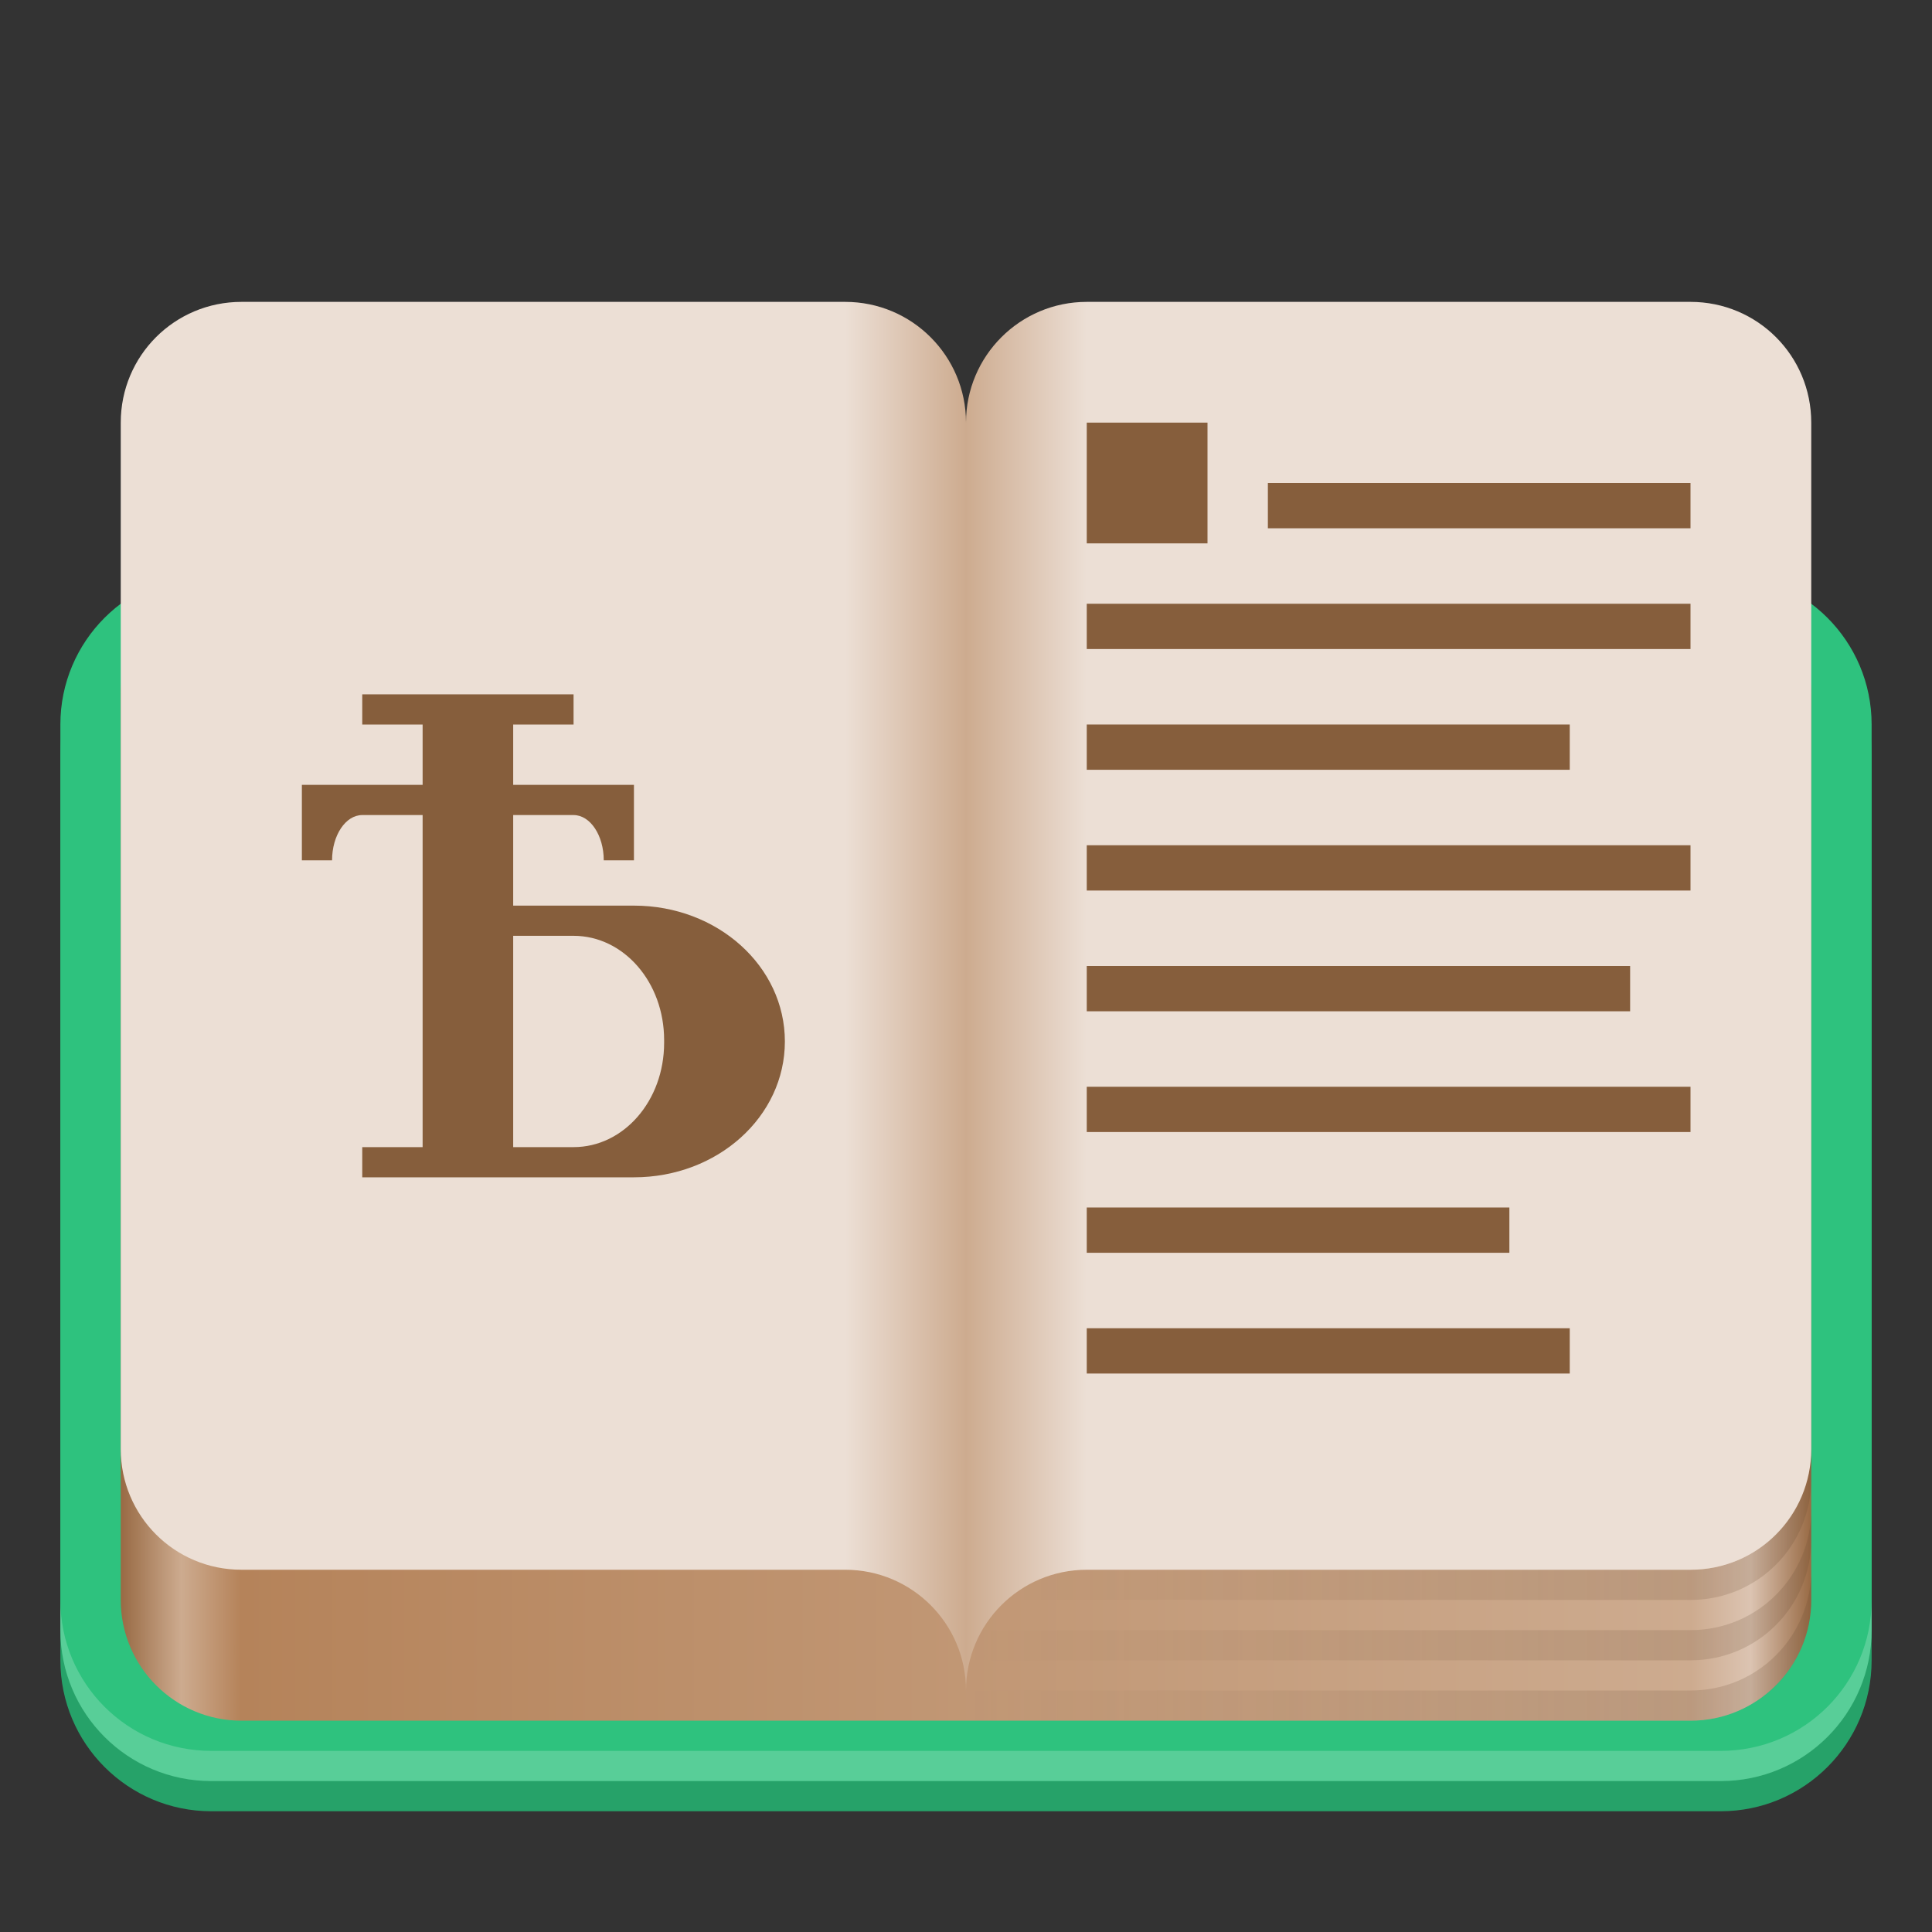 <?xml version="1.0" encoding="UTF-8"?>
<svg height="128px" viewBox="0 0 128 128" width="128px" xmlns="http://www.w3.org/2000/svg" xmlns:xlink="http://www.w3.org/1999/xlink">
    <rect x="0" y="0" width="128" height="128" fill="#333333" stroke="none"/>
    <linearGradient id="a" gradientUnits="userSpaceOnUse" x1="8" x2="120" y1="114" y2="114">
        <stop offset="0" stop-color="#986a44"/>
        <stop offset="0.036" stop-color="#cdab8f"/>
        <stop offset="0.071" stop-color="#b5835a"/>
        <stop offset="0.929" stop-color="#cdab8f"/>
        <stop offset="0.964" stop-color="#dcc4b2"/>
        <stop offset="1" stop-color="#986a44"/>
    </linearGradient>
    <linearGradient id="b" gradientUnits="userSpaceOnUse" x1="64" x2="120" y1="105" y2="105">
        <stop offset="0" stop-color="#63452c" stop-opacity="0"/>
        <stop offset="1" stop-color="#63452c" stop-opacity="0.2"/>
    </linearGradient>
    <linearGradient id="c" gradientUnits="userSpaceOnUse" x1="64" x2="120" y1="64" y2="64">
        <stop offset="0" stop-color="#cdab8f"/>
        <stop offset="0.143" stop-color="#ecdfd5"/>
        <stop offset="1" stop-color="#ecdfd5"/>
    </linearGradient>
    <linearGradient id="d" gradientUnits="userSpaceOnUse" x1="8" x2="64" y1="64" y2="64">
        <stop offset="0" stop-color="#ecdfd5"/>
        <stop offset="0.857" stop-color="#ecdfd5"/>
        <stop offset="1" stop-color="#cdab8f"/>
    </linearGradient>
    <path d="m 14 40 h 100 c 5.523 0 10 4.477 10 10 v 60 c 0 5.523 -4.477 10 -10 10 h -100 c -5.523 0 -10 -4.477 -10 -10 v -60 c 0 -5.523 4.477 -10 10 -10 z m 0 0" fill="#26a269"/>
    <path d="m 14 38 h 100 c 5.523 0 10 4.477 10 10 v 60 c 0 5.523 -4.477 10 -10 10 h -100 c -5.523 0 -10 -4.477 -10 -10 v -60 c 0 -5.523 4.477 -10 10 -10 z m 0 0" fill="#2ec27e"/>
    <path d="m 4 106 v 2 c 0 5.539 4.461 10 10 10 h 100 c 5.539 0 10 -4.461 10 -10 v -2 c 0 5.539 -4.461 10 -10 10 h -100 c -5.539 0 -10 -4.461 -10 -10 z m 0 0" fill="#ffffff" fill-opacity="0.2"/>
    <path d="m 16 38 h 96 c 4.418 0 8 3.582 8 8 v 60 c 0 4.418 -3.582 8 -8 8 h -96 c -4.418 0 -8 -3.582 -8 -8 v -60 c 0 -4.418 3.582 -8 8 -8 z m 0 0" fill="url(#a)"/>
    <path d="m 8 104 v 2 c 0 4.434 3.566 8 8 8 h 96 c 4.434 0 8 -3.566 8 -8 v -2 c 0 4.434 -3.566 8 -8 8 h -96 c -4.434 0 -8 -3.566 -8 -8 z m 0 0" fill="url(#b)"/>
    <path d="m 8 100 v 2 c 0 4.434 3.566 8 8 8 h 96 c 4.434 0 8 -3.566 8 -8 v -2 c 0 4.434 -3.566 8 -8 8 h -96 c -4.434 0 -8 -3.566 -8 -8 z m 0 0" fill="url(#b)"/>
    <path d="m 8 96 v 2 c 0 4.434 3.566 8 8 8 h 96 c 4.434 0 8 -3.566 8 -8 v -2 c 0 4.434 -3.566 8 -8 8 h -96 c -4.434 0 -8 -3.566 -8 -8 z m 0 0" fill="url(#b)"/>
    <path d="m 72 20 c -4.418 0 -8 3.582 -8 8 v 84 c 0 -4.418 3.582 -8 8 -8 h 40 c 4.434 0 8 -3.566 8 -8 v -68 c 0 -4.434 -3.566 -8 -8 -8 z m 0 0" fill="url(#c)"/>
    <path d="m 16 20 c -4.434 0 -8 3.566 -8 8 v 68 c 0 4.434 3.566 8 8 8 h 40 c 4.418 0 8 3.582 8 8 v -84 c 0 -4.418 -3.582 -8 -8 -8 z m 0 0" fill="url(#d)"/>
    <g fill="#865e3c">
        <path d="m 84 32 h 28 v 3 h -28 z m 0 0"/>
        <path d="m 72 28 h 8 v 8 h -8 z m 0 0"/>
        <path d="m 72 40 h 40 v 3 h -40 z m 0 0"/>
        <path d="m 72 48 h 32 v 3 h -32 z m 0 0"/>
        <path d="m 72 56 h 40 v 3 h -40 z m 0 0"/>
        <path d="m 72 64 h 36 v 3 h -36 z m 0 0"/>
        <path d="m 72 72 h 40 v 3 h -40 z m 0 0"/>
        <path d="m 72 80 h 28 v 3 h -28 z m 0 0"/>
        <path d="m 72 88 h 32 v 3 h -32 z m 0 0"/>
        <path d="m 24 46 v 2 h 4 v 4 h -8 v 5 h 2 c 0 -1.656 0.895 -3 2 -3 h 4 v 22 h -4 v 2 h 18 c 5.539 0 10 -4.016 10 -9 s -4.461 -9 -10 -9 h -8 v -6 h 4 c 1.105 0 2 1.344 2 3 h 2 v -5 h -8 v -4 h 4 v -2 z m 10 16 h 4 c 3.324 0 6 3.078 6 6.906 v 0.188 c 0 3.828 -2.676 6.906 -6 6.906 h -4 z m 0 0"/>
    </g>
</svg>
